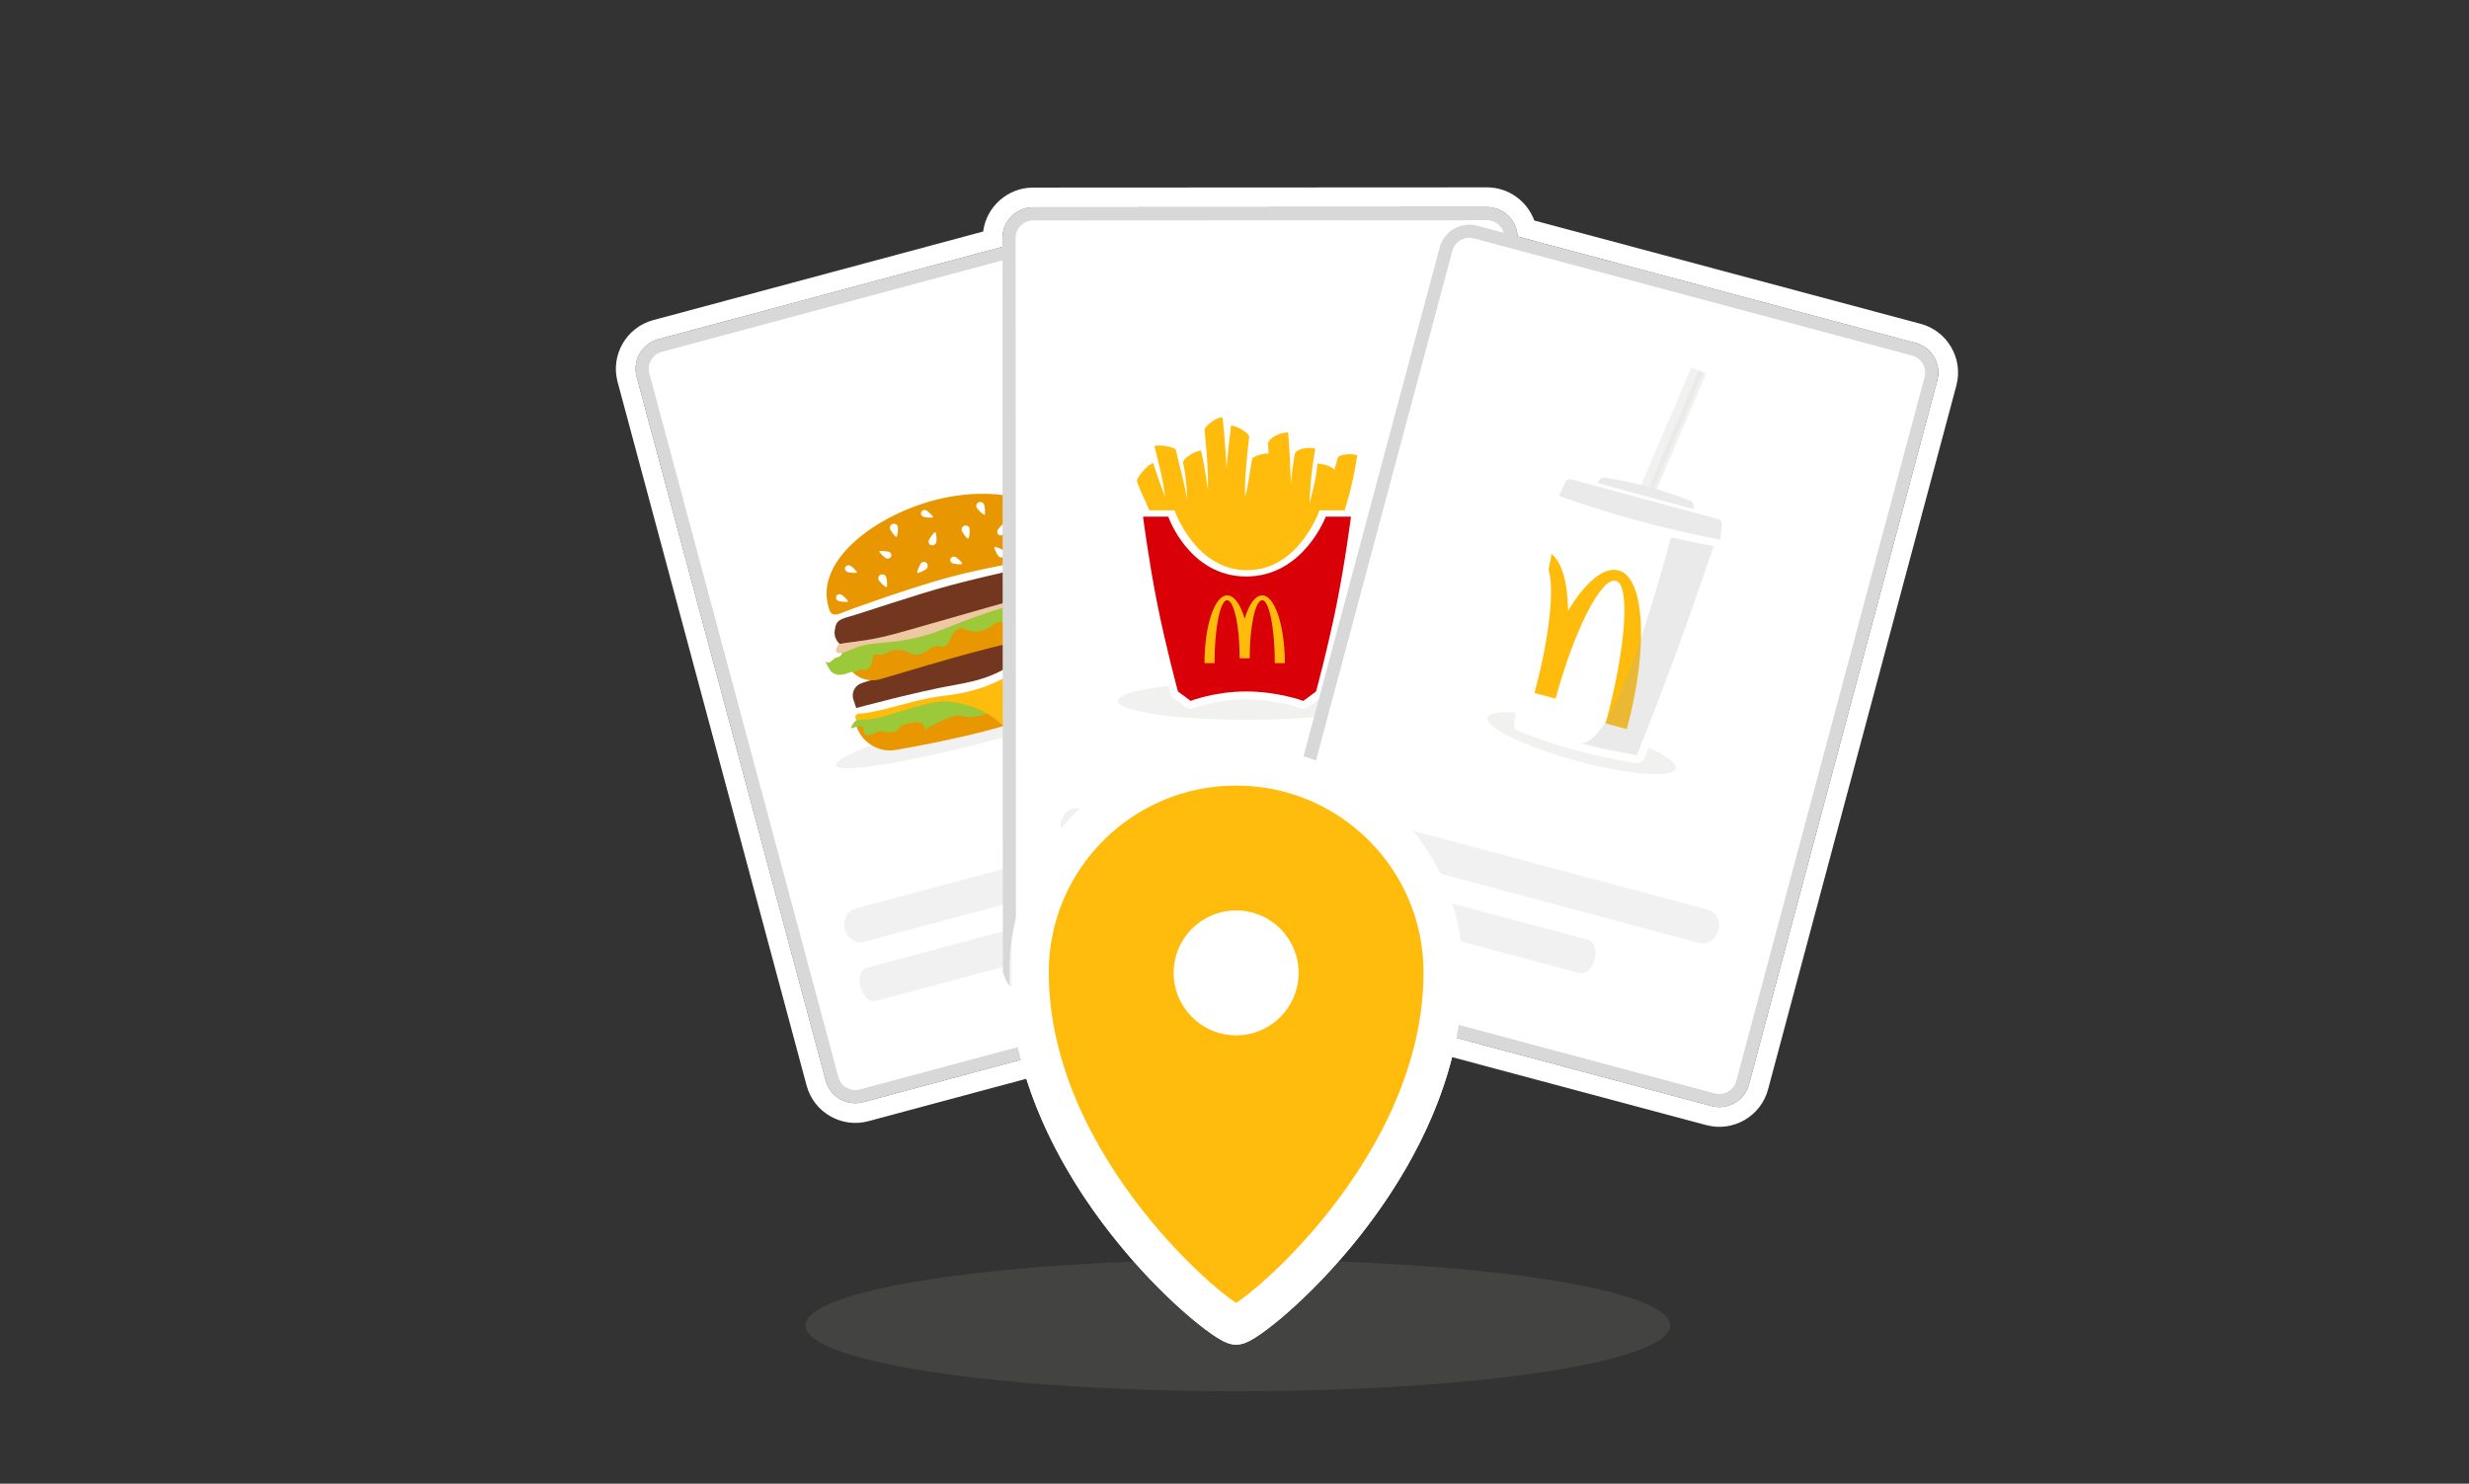 <svg width="376" height="226" viewBox="0 0 376 226" fill="none" xmlns="http://www.w3.org/2000/svg">
<rect x="0" y="0" width="376" height="226" fill="#333333" stroke="none"/>
<g clip-path="url(#clip0_17_28623)">
<path d="M167.25 34.708C169.197 34.186 171.223 35.354 171.745 37.301L171.746 37.302L200.533 144.496L200.577 144.679C200.982 146.57 199.826 148.488 197.942 148.993L197.941 148.994L131.201 166.917C129.255 167.439 127.229 166.271 126.707 164.324L126.707 164.323L97.919 57.129L97.875 56.947C97.471 55.055 98.626 53.138 100.51 52.632L100.511 52.632L167.25 34.708Z" fill="white" stroke="#D8D8D8" stroke-width="2"/>
<path d="M131.619 143.458C130.365 143.794 129.046 142.934 128.672 141.539C128.298 140.143 129.011 138.739 130.264 138.403L182.788 124.329C184.042 123.993 185.361 124.852 185.735 126.248C186.109 127.644 185.396 129.048 184.143 129.384L131.619 143.458Z" fill="#F1F1F1"/>
<path d="M133.337 152.481C132.446 152.72 131.42 151.782 131.046 150.386C130.672 148.99 131.091 147.665 131.982 147.426L169.333 137.418C170.224 137.179 171.25 138.117 171.624 139.513C171.998 140.909 171.579 142.234 170.688 142.473L133.337 152.481Z" fill="#F1F1F1"/>
<g style="mix-blend-mode:multiply">
<ellipse cx="24.222" cy="2.463" rx="24.222" ry="2.463" transform="matrix(0.967 -0.259 0.259 0.967 126.684 114.21)" fill="#F1F1F1"/>
</g>
<path fill-rule="evenodd" clip-rule="evenodd" d="M130.31 110.261C131.038 112.979 133.681 114.718 136.453 114.232C140.294 113.558 145.841 112.483 150.966 111.11C155.775 109.821 160.325 108.24 163.529 107.043C166.179 106.053 167.573 103.205 166.841 100.472L130.31 110.261Z" fill="#E89700"/>
<path d="M132.01 109.142L132.069 109.152C134.581 109.624 134.834 108.163 136.53 107.77C137.225 107.609 137.833 107.611 138.316 107.672L138.36 107.621C138.409 107.567 138.464 107.513 138.524 107.459L138.953 107.343L139.281 107.252C139.728 107.127 140.208 106.989 140.725 106.836L140.987 106.757L141.315 106.657C141.637 106.56 142.075 106.437 142.493 106.357L142.523 106.357C142.633 106.384 142.738 106.418 142.838 106.46C143.04 106.544 143.226 106.631 143.402 106.709C143.815 106.534 144.177 106.403 144.562 106.177C145.109 106.135 145.608 106.125 146.068 106.144C146.928 106.179 151.285 104.476 153.602 103.848L154.161 103.614C155.385 103.107 156.407 102.715 156.622 102.573L156.635 102.564C156.731 102.495 156.831 102.428 156.934 102.365L157.08 102.373L157.231 102.38C158.381 102.419 159.793 102.279 161.649 101.513C162.07 101.339 162.556 101.241 163.07 101.201C163.486 100.727 163.928 100.904 164.332 100.718C164.88 100.465 165.027 100.175 165.869 99.884C167.019 99.485 167.934 101.032 168.273 101.52C168.611 102.008 168.479 101.685 168.141 101.737C167.803 101.789 167.607 101.611 167.211 101.684C165.533 101.995 166.247 104.048 164.336 104.946C163.306 105.431 161.824 104.604 161.346 104.64C160.869 104.676 160.532 105.139 160.079 105.268C157.939 105.88 156.453 105.067 154.586 105.321L154.63 105.221C154.656 105.163 154.683 105.105 154.71 105.046C154.759 104.941 154.429 105.025 153.907 105.198L153.612 105.471C152.337 106.64 150.758 108 151.188 108.386C150.385 108.746 149.492 108.961 148.468 109.186C147.477 109.403 146.297 108.899 145.501 109.019C144.11 109.228 140.799 111.15 140.799 111.15C140.799 111.15 140.807 110.21 140.17 110.059C139.295 109.85 137.307 110.34 137.094 110.699C136.88 111.058 136.614 111.341 136.195 111.456C135.162 111.739 134.74 111.322 134.2 111.346C133.631 111.372 133.416 111.628 132.68 111.907C131.859 112.218 131.604 111.717 131.558 111.255L131.556 111.227C131.441 109.825 129.501 111.332 129.619 110.79C129.737 110.248 130.853 108.958 132.01 109.142Z" fill="#9CC93A"/>
<path fill-rule="evenodd" clip-rule="evenodd" d="M143.704 105.988C150.685 105.22 153.099 102.906 156.226 101.723C158.272 100.949 160.285 100.551 161.926 100.512C161.944 100.512 162.602 100.432 162.96 100.359C163.601 100.227 164.274 100.046 164.981 99.817C164.981 99.817 165.914 99.447 166.435 99.245C166.956 99.043 167.411 99.017 167.639 99.519C167.815 99.907 167.591 100.165 167.204 100.341C166.817 100.517 164.338 100.724 158.085 102.729C151.833 104.733 154.307 112.052 152.21 110.062C150.037 107.999 146.562 106.95 144.11 106.836C141.659 106.722 135.977 108.811 134.211 109.225C132.444 109.639 131.904 109.597 131.12 109.626C130.336 109.654 130.396 109.788 130.283 109.368C130.182 108.989 130.455 108.735 130.837 108.698C131.05 108.677 131.772 108.73 134.54 108.068C136.734 107.544 140.617 106.327 143.704 105.988Z" fill="#FFBC0D"/>
<path fill-rule="evenodd" clip-rule="evenodd" d="M164.021 95.264C165.083 94.979 166.175 95.611 166.46 96.675L166.751 97.867C166.751 97.867 165.903 98.529 162.893 99.246C159.884 99.963 157.97 99.724 155.928 100.495C152.806 101.672 151.91 103.204 145.728 104.277C139.546 105.35 130.396 107.856 130.396 107.856L129.929 106.464C129.643 105.4 130.273 104.307 131.335 104.023C138.637 101.648 144.158 99.957 147.898 98.951C151.639 97.944 156.872 96.757 164.021 95.264Z" fill="#73371F"/>
<path fill-rule="evenodd" clip-rule="evenodd" d="M128.757 100.497C128.664 100.15 128.87 99.794 129.217 99.701L164.673 90.2C164.92 90.134 165.174 90.281 165.24 90.528C165.884 92.929 164.414 95.387 161.996 95.964C157.706 96.987 151.37 98.516 148.043 99.408C144.668 100.312 138.283 102.196 134.056 103.456C131.771 104.137 129.374 102.8 128.757 100.497Z" fill="#E89700"/>
<path d="M139.284 95.832L139.473 95.761C141.885 94.843 141.541 94.227 142.82 93.864C143.399 93.699 143.884 93.781 144.335 93.962C145.21 92.998 146.175 92.145 147.515 91.815C148.575 91.555 149.917 92.229 150.774 92.091C152.272 91.849 154.71 90.252 155.5 89.049C155.557 88.962 155.68 89.05 155.683 89.182L155.69 89.46C155.708 90.011 155.788 90.651 156.489 90.857C157.466 91.144 158.697 90.769 159.783 90.093C159.98 89.634 160.241 89.274 160.687 89.134C161.786 88.79 162.289 89.337 162.877 89.316L162.943 89.313C163.637 89.271 164.519 88.916 165.229 89.981C165.94 91.047 167.775 89.961 167.775 89.961C167.775 89.961 166.775 92.47 165.489 92.203L165.432 92.191C162.638 91.53 162.513 93.411 160.702 93.883C159.959 94.077 159.295 94.063 158.762 93.974C158.228 93.885 155.476 96.2 153.948 95.447L153.768 95.356C152.906 94.912 152.292 94.491 151.54 94.936C151.09 95.202 150.612 95.856 149.139 96.153C148.19 96.345 147.172 95.933 146.295 95.571C145.716 96.013 145.295 95.989 144.8 97.179L144.769 97.253C144.386 98.206 143.991 98.615 143.128 98.464L143.072 98.454C141.728 98.187 141.46 99.39 139.83 99.722C138.751 99.942 137.185 98.096 134.779 99.574C134.354 99.834 133.761 99.805 133.138 99.622C132.942 100.103 132.839 100.566 132.757 100.895C132.334 102.611 131.494 101.772 130.933 102.046L130.91 102.058C130.355 102.363 130.02 102.186 129.191 102.501L129.109 102.533C127.894 103.024 126.787 102.837 126.299 101.903C126.217 101.747 125.425 100.425 125.883 100.844C126.34 101.263 126.888 100.277 127.313 100.19C129.114 99.823 127.437 98.404 129.43 97.284C130.409 96.733 132.367 96.985 133.526 97.335L133.812 96.77C134.146 96.123 134.541 95.459 135.095 95.269C136.596 94.755 137.892 96.341 139.284 95.832Z" fill="#9CC93A"/>
<path fill-rule="evenodd" clip-rule="evenodd" d="M129.279 93.939C131.069 93.459 139.308 90.613 144.732 89.16C150.222 87.689 159.383 85.659 160.965 85.448C162.546 85.237 163.018 85.404 163.305 86.476C163.592 87.548 163.36 86.683 163.648 87.755C163.935 88.827 163.199 89.531 162.136 89.816L129.392 98.59C128.328 98.875 126.944 97.555 127.107 96.176C127.27 94.796 127.489 94.419 129.279 93.939Z" fill="#73371F"/>
<path d="M127.717 98.191C128.018 97.994 128.518 97.976 131.829 97.513C133.127 97.332 135.161 96.909 138.292 95.994C140.485 95.353 143.949 94.387 150.257 92.576C156.565 90.764 159.45 90.142 161.474 89.57C163.497 88.998 163.358 87.791 164.625 88.513C165.892 89.235 163.872 89.629 161.886 90.309C159.9 90.989 159.876 90.418 153.22 92.419C146.565 94.42 143.943 95.932 140.867 96.79C135.07 98.408 132.884 97.443 129.638 98.95C126.392 100.456 127.417 98.388 127.717 98.191Z" fill="#EDC8A3"/>
<path fill-rule="evenodd" clip-rule="evenodd" d="M162.348 82.097C162.568 82.921 162.874 84.059 161.689 84.401C160.492 84.698 150.483 86.319 144.745 87.879C139.239 89.332 129.474 92.798 127.938 93.447C126.404 94.046 126.298 92.855 126.122 92.231C124.303 85.414 132.995 78.793 141.857 76.311C150.728 73.832 160.574 75.481 162.348 82.097Z" fill="white"/>
<path d="M141.853 76.311C150.724 73.832 160.57 75.481 162.344 82.098C162.565 82.922 162.87 84.06 161.685 84.402C160.489 84.698 150.479 86.319 144.742 87.879C139.235 89.333 129.471 92.799 127.935 93.448C126.401 94.046 126.295 92.855 126.119 92.231C124.3 85.414 132.991 78.793 141.853 76.311ZM128.095 90.56C127.815 90.434 127.484 90.548 127.355 90.814C127.226 91.08 127.35 91.399 127.63 91.525C127.91 91.651 129.06 91.757 129.13 91.613C129.199 91.467 128.375 90.686 128.095 90.56ZM151.446 83.324C151.316 83.447 151.855 84.527 152.094 84.752C152.332 84.977 152.72 84.976 152.958 84.751C153.196 84.525 153.195 84.159 152.957 83.934C152.717 83.709 151.575 83.201 151.446 83.324ZM134.109 87.545C133.8 87.685 133.665 88.038 133.807 88.335C133.95 88.631 134.844 89.498 135.012 89.422C135.18 89.346 135.069 88.124 134.927 87.828C134.784 87.532 134.418 87.405 134.109 87.545ZM145.499 84.833C145.22 84.707 144.888 84.821 144.76 85.087C144.631 85.354 144.754 85.673 145.033 85.799C145.313 85.924 146.462 86.031 146.534 85.886C146.604 85.742 145.78 84.96 145.499 84.833ZM158.977 80.576C158.711 80.448 158.392 80.57 158.266 80.85C158.14 81.13 158.034 82.281 158.178 82.352C158.324 82.42 159.105 81.596 159.231 81.316C159.357 81.036 159.243 80.705 158.977 80.576ZM141.116 85.754C140.89 85.516 140.525 85.516 140.3 85.754C140.074 85.993 139.566 87.137 139.689 87.266C139.813 87.394 140.891 86.856 141.116 86.618C141.341 86.379 141.341 85.993 141.116 85.754ZM152.961 79.731C152.815 79.662 152.034 80.486 151.908 80.766C151.782 81.046 151.896 81.377 152.162 81.506C152.428 81.635 152.747 81.512 152.873 81.232C152.999 80.952 153.105 79.801 152.961 79.731ZM129.467 86.149C129.187 86.023 128.856 86.138 128.727 86.404C128.599 86.67 128.721 86.988 129 87.114C129.281 87.24 130.431 87.347 130.501 87.202C130.57 87.056 129.747 86.275 129.467 86.149ZM146.903 80.066C146.574 80.154 146.375 80.479 146.459 80.792C146.543 81.105 147.255 82.097 147.434 82.051C147.613 82.003 147.734 80.786 147.65 80.473C147.566 80.16 147.232 79.978 146.903 80.066ZM135.424 84.08C135.143 83.954 133.994 83.848 133.923 83.992C133.854 84.137 134.678 84.918 134.958 85.045C135.238 85.17 135.569 85.056 135.698 84.79C135.826 84.523 135.703 84.206 135.424 84.08ZM142.434 81.057C142.26 81.016 141.525 82.028 141.431 82.342C141.337 82.656 141.52 82.973 141.839 83.049C142.158 83.124 142.493 82.931 142.587 82.617C142.681 82.303 142.607 81.1 142.434 81.057ZM149.032 76.525C148.723 76.665 148.587 77.018 148.73 77.314C148.873 77.611 149.767 78.477 149.935 78.402C150.102 78.325 149.992 77.105 149.85 76.808C149.707 76.512 149.341 76.385 149.032 76.525ZM135.979 79.8C135.651 79.888 135.453 80.213 135.536 80.526C135.62 80.84 136.333 81.833 136.511 81.786C136.69 81.737 136.811 80.52 136.727 80.207C136.643 79.894 136.308 79.712 135.979 79.8ZM141.043 77.728C140.762 77.603 140.432 77.717 140.303 77.983C140.175 78.25 140.297 78.568 140.576 78.694C140.857 78.82 142.007 78.926 142.077 78.781C142.147 78.637 141.323 77.855 141.043 77.728Z" fill="#E89700"/>
<ellipse cx="188.505" cy="201.906" rx="65.842" ry="10.02" fill="#A0A09F" fill-opacity="0.15"/>
<path d="M226.441 32.543C228.457 32.543 230.112 34.197 230.112 36.213L230.168 147.208L230.163 147.396C230.065 149.328 228.452 150.881 226.501 150.881L226.5 150.881L157.393 150.917L157.205 150.912C155.275 150.813 153.722 149.2 153.722 147.248L152.721 147.248L153.722 147.247L153.665 36.251L153.67 36.064C153.769 34.132 155.381 32.579 157.332 32.578L157.333 32.578L226.441 32.543Z" fill="white" stroke="#D8D8D8" stroke-width="2"/>
<ellipse cx="189.906" cy="106.767" rx="19.672" ry="2.879" fill="#A0A09F" fill-opacity="0.15"/>
<mask id="path-18-outside-1_17_28623" maskUnits="userSpaceOnUse" x="171.11" y="61.582" width="37.049" height="47.063" fill="black">
<rect fill="white" x="171.11" y="61.582" width="37.049" height="47.063"/>
<path d="M186.184 63.595C186.465 66.162 186.661 68.704 186.776 71.232C186.978 69.09 187.209 66.945 187.471 64.798C188.639 64.954 190.284 66.074 190.232 66.516C189.374 73.891 189.624 75.66 189.624 75.66C190.243 73.368 190.255 72.038 190.704 69.798C191.099 69.482 192.189 69.048 193.196 69.07C193.171 68.661 193.119 67.956 193.09 67.545C193.341 66.642 194.701 65.967 196.164 65.85C196.424 68.986 196.482 70.732 196.596 73.75C196.711 72.086 196.873 71.025 197.178 69.112C197.642 68.278 199.146 68.088 200.302 68.321C199.739 71.673 199.548 73.469 199.416 76.707C200.087 74.102 200.366 73.162 200.647 70.602C201.669 70.699 202.72 70.987 203.227 71.551C203.425 70.829 203.539 70.453 203.724 69.725C203.832 69.299 205.463 68.997 206.7 69.342C206.22 72.461 205.741 74.62 204.781 77.738L204.525 78.698H205.74C205.732 78.762 204.895 85.35 203.565 92.012C202.235 98.671 200.442 105.257 200.423 105.327L198.489 106.766C198.477 106.762 194.613 105.327 189.786 105.327C184.951 105.327 181.325 106.766 181.325 106.766L179.392 105.327C179.377 105.272 177.566 98.606 176.249 92.012C174.933 85.423 174.081 78.761 174.073 78.698H175.469L175.033 77.738L174.784 77.155C174.2 75.825 173.593 74.687 173.115 73.227C173.05 73.03 174.493 70.853 175.626 70.53C176.173 72.299 176.775 74.018 177.423 75.7C177.147 73.14 176.443 70.536 175.812 67.938C176.951 67.635 179.001 68.252 179.047 68.454C179.795 71.774 180.212 72.817 180.795 76.097C180.661 73.386 180.581 72.479 180.168 70.407C180.083 69.976 181.747 68.734 182.913 68.647C183.328 70.499 183.517 71.633 183.97 74.708C183.943 71.32 183.933 70.518 183.435 65.458C183.392 65.021 185.295 63.439 186.184 63.595Z"/>
</mask>
<path d="M186.184 63.595C186.465 66.162 186.661 68.704 186.776 71.232C186.978 69.09 187.209 66.945 187.471 64.798C188.639 64.954 190.284 66.074 190.232 66.516C189.374 73.891 189.624 75.66 189.624 75.66C190.243 73.368 190.255 72.038 190.704 69.798C191.099 69.482 192.189 69.048 193.196 69.07C193.171 68.661 193.119 67.956 193.09 67.545C193.341 66.642 194.701 65.967 196.164 65.85C196.424 68.986 196.482 70.732 196.596 73.75C196.711 72.086 196.873 71.025 197.178 69.112C197.642 68.278 199.146 68.088 200.302 68.321C199.739 71.673 199.548 73.469 199.416 76.707C200.087 74.102 200.366 73.162 200.647 70.602C201.669 70.699 202.72 70.987 203.227 71.551C203.425 70.829 203.539 70.453 203.724 69.725C203.832 69.299 205.463 68.997 206.7 69.342C206.22 72.461 205.741 74.62 204.781 77.738L204.525 78.698H205.74C205.732 78.762 204.895 85.35 203.565 92.012C202.235 98.671 200.442 105.257 200.423 105.327L198.489 106.766C198.477 106.762 194.613 105.327 189.786 105.327C184.951 105.327 181.325 106.766 181.325 106.766L179.392 105.327C179.377 105.272 177.566 98.606 176.249 92.012C174.933 85.423 174.081 78.761 174.073 78.698H175.469L175.033 77.738L174.784 77.155C174.2 75.825 173.593 74.687 173.115 73.227C173.05 73.03 174.493 70.853 175.626 70.53C176.173 72.299 176.775 74.018 177.423 75.7C177.147 73.14 176.443 70.536 175.812 67.938C176.951 67.635 179.001 68.252 179.047 68.454C179.795 71.774 180.212 72.817 180.795 76.097C180.661 73.386 180.581 72.479 180.168 70.407C180.083 69.976 181.747 68.734 182.913 68.647C183.328 70.499 183.517 71.633 183.97 74.708C183.943 71.32 183.933 70.518 183.435 65.458C183.392 65.021 185.295 63.439 186.184 63.595Z" fill="white"/>
<path d="M186.184 63.595L187.376 63.465C187.318 62.934 186.917 62.506 186.392 62.414L186.184 63.595ZM186.776 71.232L185.577 71.287C185.606 71.916 186.117 72.416 186.747 72.432C187.377 72.447 187.911 71.972 187.97 71.345L186.776 71.232ZM187.471 64.798L187.629 63.609C187.312 63.567 186.99 63.653 186.737 63.849C186.484 64.045 186.319 64.335 186.28 64.653L187.471 64.798ZM190.232 66.516L191.424 66.655L191.424 66.655L190.232 66.516ZM189.624 75.66L188.437 75.828C188.516 76.392 188.982 76.822 189.55 76.857C190.119 76.892 190.634 76.523 190.782 75.973L189.624 75.66ZM190.704 69.798L189.955 68.861C189.734 69.037 189.583 69.286 189.528 69.562L190.704 69.798ZM193.196 69.07L193.17 70.27C193.505 70.277 193.828 70.144 194.061 69.902C194.293 69.66 194.414 69.332 194.394 68.998L193.196 69.07ZM193.09 67.545L191.934 67.223C191.897 67.356 191.883 67.494 191.893 67.631L193.09 67.545ZM196.164 65.85L197.36 65.751C197.305 65.092 196.728 64.602 196.069 64.654L196.164 65.85ZM196.596 73.75L195.398 73.796C195.422 74.433 195.94 74.94 196.578 74.95C197.216 74.96 197.749 74.469 197.793 73.833L196.596 73.75ZM197.178 69.112L196.13 68.529C196.062 68.652 196.016 68.785 195.994 68.924L197.178 69.112ZM200.302 68.321L201.484 68.52C201.592 67.882 201.173 67.274 200.539 67.145L200.302 68.321ZM199.416 76.707L198.217 76.659C198.192 77.272 198.634 77.805 199.24 77.894C199.847 77.984 200.424 77.601 200.577 77.007L199.416 76.707ZM200.647 70.602L200.76 69.408C200.107 69.346 199.526 69.819 199.454 70.471L200.647 70.602ZM203.227 71.551L202.336 72.354C202.629 72.68 203.077 72.82 203.504 72.718C203.931 72.617 204.268 72.291 204.384 71.868L203.227 71.551ZM203.724 69.725L204.887 70.02L204.887 70.019L203.724 69.725ZM206.7 69.342L207.885 69.525C207.978 68.924 207.607 68.35 207.022 68.187L206.7 69.342ZM204.781 77.738L203.635 77.385C203.63 77.4 203.626 77.414 203.622 77.429L204.781 77.738ZM204.525 78.698L203.366 78.389C203.27 78.749 203.347 79.134 203.574 79.429C203.801 79.725 204.152 79.898 204.525 79.898V78.698ZM205.74 78.698L206.93 78.849C206.974 78.508 206.868 78.164 206.64 77.905C206.413 77.647 206.085 77.499 205.74 77.499V78.698ZM203.565 92.012L204.741 92.247L204.741 92.247L203.565 92.012ZM200.423 105.327L201.139 106.289C201.354 106.129 201.51 105.901 201.58 105.642L200.423 105.327ZM198.489 106.766L198.071 107.89C198.452 108.032 198.879 107.971 199.205 107.728L198.489 106.766ZM189.786 105.327V104.127H189.786L189.786 105.327ZM181.325 106.766L180.609 107.728C180.942 107.977 181.381 108.034 181.768 107.881L181.325 106.766ZM179.392 105.327L178.234 105.641C178.305 105.9 178.46 106.128 178.676 106.289L179.392 105.327ZM176.249 92.012L175.073 92.247L175.073 92.247L176.249 92.012ZM174.073 78.698V77.499C173.729 77.499 173.401 77.647 173.173 77.906C172.945 78.164 172.84 78.508 172.883 78.85L174.073 78.698ZM175.469 78.698V79.898C175.876 79.898 176.256 79.691 176.477 79.348C176.698 79.005 176.729 78.574 176.561 78.202L175.469 78.698ZM175.033 77.738L173.929 78.208C173.933 78.217 173.937 78.226 173.94 78.234L175.033 77.738ZM174.784 77.155L175.888 76.685L175.883 76.673L174.784 77.155ZM173.115 73.227L171.975 73.601L171.975 73.601L173.115 73.227ZM175.626 70.53L176.772 70.176C176.579 69.553 175.925 69.198 175.298 69.377L175.626 70.53ZM177.423 75.7L176.304 76.131C176.521 76.694 177.12 77.008 177.706 76.866C178.291 76.724 178.681 76.171 178.616 75.572L177.423 75.7ZM175.812 67.938L175.504 66.779C174.873 66.946 174.492 67.587 174.646 68.221L175.812 67.938ZM179.047 68.454L177.876 68.718L177.877 68.718L179.047 68.454ZM180.795 76.097L179.614 76.307C179.725 76.931 180.301 77.36 180.93 77.289C181.559 77.218 182.024 76.67 181.993 76.038L180.795 76.097ZM180.168 70.407L178.991 70.639L178.992 70.641L180.168 70.407ZM182.913 68.647L184.084 68.385C183.954 67.804 183.417 67.406 182.824 67.451L182.913 68.647ZM183.97 74.708L182.784 74.883C182.876 75.506 183.434 75.952 184.063 75.904C184.691 75.855 185.175 75.328 185.17 74.698L183.97 74.708ZM183.435 65.458L184.629 65.341L184.629 65.341L183.435 65.458ZM186.184 63.595L184.992 63.726C185.27 66.267 185.463 68.784 185.577 71.287L186.776 71.232L187.974 71.178C187.858 68.624 187.66 66.057 187.376 63.465L186.184 63.595ZM186.776 71.232L187.97 71.345C188.171 69.213 188.401 67.079 188.662 64.944L187.471 64.798L186.28 64.653C186.017 66.811 185.784 68.966 185.581 71.12L186.776 71.232ZM187.471 64.798L187.313 65.987C187.654 66.033 188.187 66.254 188.66 66.558C188.887 66.704 189.045 66.835 189.128 66.92C189.17 66.964 189.163 66.965 189.138 66.922C189.127 66.902 189.004 66.696 189.041 66.377L190.232 66.516L191.424 66.655C191.474 66.226 191.311 65.888 191.215 65.722C191.106 65.532 190.969 65.372 190.846 65.246C190.598 64.991 190.282 64.75 189.959 64.541C189.33 64.136 188.456 63.719 187.629 63.609L187.471 64.798ZM190.232 66.516L189.041 66.377C188.609 70.087 188.454 72.408 188.408 73.814C188.384 74.518 188.389 74.998 188.4 75.311C188.405 75.468 188.413 75.585 188.42 75.668C188.423 75.71 188.426 75.743 188.429 75.77C188.431 75.783 188.432 75.794 188.433 75.804C188.434 75.809 188.434 75.813 188.435 75.817C188.435 75.819 188.436 75.821 188.436 75.823C188.436 75.824 188.436 75.825 188.436 75.826C188.436 75.826 188.436 75.827 188.436 75.827C188.436 75.828 188.437 75.828 189.624 75.66C190.812 75.492 190.812 75.493 190.812 75.493C190.812 75.494 190.812 75.494 190.812 75.495C190.812 75.495 190.812 75.496 190.813 75.497C190.813 75.498 190.813 75.499 190.813 75.501C190.813 75.503 190.814 75.505 190.814 75.506C190.814 75.508 190.814 75.509 190.814 75.507C190.814 75.504 190.812 75.493 190.811 75.471C190.807 75.429 190.802 75.35 190.797 75.226C190.788 74.977 190.784 74.553 190.805 73.893C190.849 72.572 190.997 70.32 191.424 66.655L190.232 66.516ZM189.624 75.66L190.782 75.973C191.108 74.767 191.274 73.812 191.414 72.89C191.554 71.964 191.663 71.117 191.88 70.033L190.704 69.798L189.528 69.562C189.296 70.719 189.174 71.657 189.042 72.53C188.909 73.406 188.759 74.262 188.466 75.347L189.624 75.66ZM190.704 69.798L191.453 70.735C191.452 70.735 191.467 70.724 191.504 70.702C191.539 70.68 191.586 70.654 191.645 70.626C191.764 70.567 191.916 70.505 192.09 70.448C192.447 70.332 192.835 70.262 193.17 70.27L193.196 69.07L193.223 67.871C192.551 67.856 191.889 67.992 191.35 68.166C190.833 68.334 190.31 68.577 189.955 68.861L190.704 69.798ZM193.196 69.07L194.394 68.998C194.368 68.58 194.315 67.864 194.286 67.459L193.09 67.545L191.893 67.631C191.923 68.048 191.975 68.743 191.999 69.143L193.196 69.07ZM193.09 67.545L194.245 67.867C194.245 67.869 194.315 67.687 194.738 67.461C195.127 67.253 195.669 67.093 196.26 67.046L196.164 65.85L196.069 64.654C195.196 64.724 194.326 64.961 193.607 65.345C192.921 65.712 192.186 66.318 191.934 67.223L193.09 67.545ZM196.164 65.85L194.969 65.95C195.227 69.055 195.283 70.777 195.398 73.796L196.596 73.75L197.795 73.705C197.681 70.687 197.622 68.916 197.36 65.751L196.164 65.85ZM196.596 73.75L197.793 73.833C197.903 72.226 198.058 71.21 198.363 69.301L197.178 69.112L195.994 68.924C195.688 70.841 195.518 71.947 195.4 73.668L196.596 73.75ZM197.178 69.112L198.226 69.696C198.21 69.725 198.287 69.584 198.73 69.49C199.131 69.405 199.629 69.409 200.064 69.497L200.302 68.321L200.539 67.145C199.819 67 198.988 66.983 198.232 67.143C197.517 67.295 196.61 67.666 196.13 68.529L197.178 69.112ZM200.302 68.321L199.119 68.123C198.548 71.521 198.351 73.367 198.217 76.659L199.416 76.707L200.614 76.756C200.744 73.571 200.929 71.825 201.484 68.52L200.302 68.321ZM199.416 76.707L200.577 77.007C201.248 74.404 201.548 73.388 201.839 70.732L200.647 70.602L199.454 70.471C199.184 72.936 198.926 73.801 198.254 76.408L199.416 76.707ZM200.647 70.602L200.533 71.796C200.979 71.838 201.401 71.92 201.743 72.037C202.103 72.159 202.275 72.287 202.336 72.354L203.227 71.551L204.119 70.749C203.672 70.252 203.065 69.953 202.517 69.766C201.952 69.573 201.337 69.462 200.76 69.408L200.647 70.602ZM203.227 71.551L204.384 71.868C204.576 71.17 204.698 70.762 204.887 70.02L203.724 69.725L202.561 69.43C202.38 70.143 202.275 70.487 202.07 71.234L203.227 71.551ZM203.724 69.725L204.887 70.019C204.816 70.297 204.656 70.446 204.605 70.489C204.547 70.538 204.515 70.547 204.545 70.534C204.603 70.508 204.743 70.464 204.965 70.431C205.41 70.365 205.953 70.379 206.377 70.498L206.7 69.342L207.022 68.187C206.21 67.96 205.319 67.953 204.612 68.058C204.258 68.11 203.893 68.199 203.576 68.339C203.418 68.409 203.232 68.509 203.059 68.654C202.894 68.794 202.659 69.045 202.561 69.43L203.724 69.725ZM206.7 69.342L205.514 69.16C205.043 72.224 204.576 74.326 203.635 77.385L204.781 77.738L205.928 78.091C206.905 74.913 207.397 72.697 207.885 69.525L206.7 69.342ZM204.781 77.738L203.622 77.429L203.366 78.389L204.525 78.698L205.684 79.008L205.94 78.047L204.781 77.738ZM204.525 78.698V79.898H205.74V78.698V77.499H204.525V78.698ZM205.74 78.698L204.55 78.547C204.543 78.604 203.71 85.159 202.388 91.777L203.565 92.012L204.741 92.247C206.08 85.543 206.921 78.92 206.93 78.849L205.74 78.698ZM203.565 92.012L202.388 91.777C201.067 98.394 199.283 104.948 199.265 105.011L200.423 105.327L201.58 105.642C201.601 105.566 203.403 98.948 204.741 92.247L203.565 92.012ZM200.423 105.327L199.707 104.364L197.772 105.804L198.489 106.766L199.205 107.728L201.139 106.289L200.423 105.327ZM198.489 106.766L198.907 105.642C198.842 105.618 194.822 104.127 189.786 104.127V105.327V106.526C194.404 106.526 198.112 107.906 198.071 107.89L198.489 106.766ZM189.786 105.327L189.786 104.127C187.253 104.127 185.042 104.504 183.465 104.879C182.674 105.068 182.039 105.257 181.597 105.4C181.375 105.472 181.202 105.533 181.082 105.576C181.021 105.598 180.974 105.616 180.941 105.629C180.924 105.635 180.911 105.64 180.901 105.644C180.896 105.646 180.892 105.647 180.889 105.648C180.888 105.649 180.886 105.65 180.885 105.65C180.885 105.65 180.884 105.65 180.884 105.651C180.884 105.651 180.883 105.651 180.883 105.651C180.883 105.651 180.883 105.651 181.325 106.766C181.768 107.881 181.767 107.881 181.767 107.881C181.767 107.881 181.767 107.881 181.767 107.881C181.767 107.881 181.766 107.881 181.766 107.881C181.766 107.882 181.766 107.882 181.766 107.881C181.767 107.881 181.768 107.881 181.77 107.88C181.774 107.878 181.782 107.875 181.793 107.871C181.815 107.863 181.851 107.849 181.899 107.832C181.996 107.797 182.144 107.745 182.338 107.682C182.726 107.556 183.3 107.385 184.02 107.213C185.464 106.869 187.484 106.526 189.786 106.526L189.786 105.327ZM181.325 106.766L182.041 105.804L180.108 104.364L179.392 105.327L178.676 106.289L180.609 107.728L181.325 106.766ZM179.392 105.327L180.549 105.012C180.536 104.963 178.734 98.329 177.425 91.777L176.249 92.012L175.073 92.247C176.398 98.882 178.218 105.582 178.234 105.641L179.392 105.327ZM176.249 92.012L177.425 91.777C176.118 85.231 175.27 78.603 175.263 78.546L174.073 78.698L172.883 78.85C172.892 78.92 173.748 85.615 175.073 92.247L176.249 92.012ZM174.073 78.698V79.898H175.469V78.698V77.499H174.073V78.698ZM175.469 78.698L176.561 78.202L176.125 77.242L175.033 77.738L173.94 78.234L174.377 79.194L175.469 78.698ZM175.033 77.738L176.136 77.268L175.888 76.685L174.784 77.155L173.681 77.626L173.929 78.208L175.033 77.738ZM174.784 77.155L175.883 76.673C175.256 75.245 174.71 74.241 174.255 72.854L173.115 73.227L171.975 73.601C172.477 75.133 173.145 76.405 173.686 77.637L174.784 77.155ZM173.115 73.227L174.255 72.854C174.324 73.064 174.314 73.238 174.308 73.308C174.301 73.392 174.285 73.454 174.278 73.483C174.262 73.541 174.247 73.57 174.252 73.559C174.26 73.543 174.288 73.487 174.346 73.391C174.459 73.204 174.637 72.948 174.853 72.681C175.07 72.414 175.305 72.162 175.529 71.969C175.771 71.761 175.916 71.695 175.954 71.684L175.626 70.53L175.298 69.377C174.769 69.527 174.31 69.854 173.964 70.151C173.601 70.463 173.267 70.829 172.99 71.17C172.712 71.513 172.47 71.858 172.295 72.145C172.21 72.286 172.127 72.435 172.064 72.577C172.033 72.645 171.993 72.742 171.963 72.853C171.947 72.909 171.927 72.995 171.918 73.098C171.91 73.188 171.902 73.378 171.975 73.601L173.115 73.227ZM175.626 70.53L174.48 70.885C175.036 72.682 175.647 74.426 176.304 76.131L177.423 75.7L178.543 75.269C177.904 73.61 177.311 71.917 176.772 70.176L175.626 70.53ZM177.423 75.7L178.616 75.572C178.329 72.911 177.597 70.205 176.978 67.655L175.812 67.938L174.646 68.221C175.289 70.868 175.965 73.369 176.231 75.829L177.423 75.7ZM175.812 67.938L176.12 69.097C176.238 69.066 176.442 69.045 176.729 69.06C177.005 69.075 177.306 69.119 177.588 69.18C177.872 69.241 178.109 69.312 178.259 69.368C178.339 69.398 178.363 69.412 178.348 69.404C178.344 69.402 178.293 69.373 178.226 69.315C178.199 69.291 177.961 69.093 177.876 68.718L179.047 68.454L180.217 68.191C180.127 67.791 179.867 67.563 179.805 67.508C179.702 67.419 179.601 67.357 179.534 67.319C179.395 67.24 179.242 67.175 179.105 67.123C178.822 67.017 178.467 66.915 178.091 66.834C177.388 66.683 176.358 66.552 175.504 66.779L175.812 67.938ZM179.047 68.454L177.877 68.718C178.653 72.162 179.034 73.045 179.614 76.307L180.795 76.097L181.976 75.887C181.39 72.588 180.937 71.386 180.217 68.191L179.047 68.454ZM180.795 76.097L181.993 76.038C181.857 73.297 181.773 72.325 181.345 70.173L180.168 70.407L178.992 70.641C179.388 72.633 179.464 73.475 179.597 76.157L180.795 76.097ZM180.168 70.407L181.345 70.176C181.413 70.519 181.285 70.752 181.276 70.77C181.251 70.816 181.242 70.816 181.285 70.769C181.366 70.68 181.523 70.542 181.747 70.389C182.225 70.064 182.724 69.864 183.003 69.843L182.913 68.647L182.824 67.451C181.936 67.517 181.021 67.982 180.396 68.407C180.069 68.629 179.754 68.888 179.51 69.155C179.39 69.287 179.256 69.455 179.152 69.653C179.064 69.821 178.903 70.187 178.991 70.639L180.168 70.407ZM182.913 68.647L181.743 68.909C182.147 70.717 182.331 71.816 182.784 74.883L183.97 74.708L185.157 74.533C184.702 71.451 184.508 70.281 184.084 68.385L182.913 68.647ZM183.97 74.708L185.17 74.698C185.142 71.273 185.13 70.435 184.629 65.341L183.435 65.458L182.242 65.576C182.736 70.602 182.743 71.368 182.771 74.718L183.97 74.708ZM183.435 65.458L184.629 65.341C184.648 65.536 184.608 65.68 184.588 65.741C184.566 65.808 184.543 65.847 184.54 65.852C184.534 65.862 184.551 65.832 184.614 65.762C184.735 65.627 184.933 65.446 185.174 65.268C185.415 65.09 185.657 64.945 185.857 64.857C185.955 64.814 186.023 64.793 186.059 64.786C186.1 64.777 186.064 64.792 185.976 64.777L186.184 63.595L186.392 62.414C185.811 62.312 185.253 62.501 184.891 62.661C184.485 62.84 184.087 63.088 183.746 63.34C183.406 63.593 183.08 63.88 182.829 64.159C182.706 64.297 182.575 64.46 182.47 64.64C182.395 64.768 182.197 65.123 182.242 65.576L183.435 65.458Z" fill="white" mask="url(#path-18-outside-1_17_28623)"/>
<path fill-rule="evenodd" clip-rule="evenodd" d="M174.071 78.698H177.91C177.91 78.698 181.082 87.815 189.784 87.815C198.486 87.815 201.9 78.698 201.9 78.698H205.738C205.738 78.698 204.9 85.319 203.563 92.013C202.226 98.707 200.42 105.328 200.42 105.328L198.486 106.767C198.486 106.767 194.619 105.328 189.784 105.328C184.949 105.328 181.323 106.767 181.323 106.767L179.389 105.328C179.389 105.328 177.569 98.633 176.247 92.013C174.925 85.392 174.071 78.698 174.071 78.698Z" fill="#D90007"/>
<path fill-rule="evenodd" clip-rule="evenodd" d="M192.226 90.693C191.145 90.693 190.18 92.081 189.549 94.251C188.919 92.081 187.954 90.693 186.873 90.693C184.973 90.693 183.431 95.312 183.431 101.009H184.961C184.961 95.719 185.817 91.43 186.873 91.43C187.929 91.43 188.785 95.389 188.785 100.272H190.314C190.314 95.389 191.17 91.43 192.226 91.43C193.281 91.43 194.137 95.719 194.137 101.009H195.666C195.666 95.312 194.126 90.693 192.226 90.693Z" fill="#FFBC0D"/>
<path fill-rule="evenodd" clip-rule="evenodd" d="M178.871 77.739C178.871 77.739 181.989 86.855 189.906 86.855C197.823 86.855 200.942 77.739 200.942 77.739C200.942 77.739 203.101 77.739 204.78 77.739C205.74 74.62 206.219 72.461 206.699 69.342C205.463 68.997 203.832 69.299 203.724 69.725C203.539 70.453 203.425 70.829 203.227 71.552C202.72 70.988 201.669 70.699 200.646 70.602C200.366 73.162 200.087 74.102 199.415 76.708C199.548 73.469 199.739 71.673 200.301 68.322C199.146 68.088 197.642 68.279 197.179 69.113C196.873 71.026 196.71 72.087 196.596 73.751C196.481 70.732 196.424 68.986 196.164 65.85C194.7 65.967 193.34 66.642 193.089 67.545C193.119 67.956 193.171 68.662 193.196 69.071C192.188 69.049 191.099 69.482 190.704 69.798C190.255 72.038 190.244 73.369 189.625 75.66C189.625 75.66 189.374 73.891 190.233 66.516C190.284 66.074 188.639 64.954 187.47 64.799C187.208 66.946 186.978 69.09 186.776 71.232C186.661 68.704 186.465 66.162 186.184 63.595C185.295 63.439 183.392 65.021 183.435 65.458C183.933 70.519 183.942 71.32 183.97 74.708C183.516 71.633 183.328 70.499 182.913 68.647C181.747 68.734 180.082 69.977 180.168 70.408C180.581 72.48 180.661 73.386 180.795 76.098C180.212 72.817 179.795 71.775 179.047 68.454C179.001 68.252 176.951 67.636 175.812 67.938C176.443 70.537 177.148 73.14 177.424 75.701C176.776 74.018 176.173 72.3 175.626 70.531C174.492 70.853 173.051 73.03 173.115 73.227C173.662 74.895 174.376 76.143 175.032 77.739H178.871Z" fill="#FFBC0D"/>
<path d="M163.873 128.366C162.575 128.366 161.523 127.194 161.523 125.749C161.523 124.304 162.575 123.132 163.873 123.132L218.25 123.132C219.548 123.132 220.6 124.304 220.6 125.749C220.6 127.194 219.548 128.366 218.25 128.366L163.873 128.366Z" fill="#F1F1F1"/>
<path d="M163.194 137.527C162.271 137.527 161.523 136.355 161.523 134.91C161.523 133.465 162.271 132.293 163.194 132.293L201.863 132.293C202.785 132.293 203.533 133.465 203.533 134.91C203.533 136.355 202.785 137.527 201.863 137.527L163.194 137.527Z" fill="#F1F1F1"/>
<path d="M291.464 53.2C293.411 53.722 294.581 55.747 294.06 57.694L294.059 57.695L265.381 164.919L265.328 165.099C264.732 166.939 262.773 168.022 260.888 167.517L260.887 167.517L194.13 149.659C192.183 149.137 191.013 147.113 191.535 145.166L191.535 145.165L220.213 37.942L220.266 37.762C220.862 35.922 222.821 34.839 224.706 35.344L224.707 35.344L291.464 53.2Z" fill="white" stroke="#D8D8D8" stroke-width="2"/>
<path d="M206.231 129.56C204.977 129.224 204.265 127.82 204.639 126.425C205.013 125.029 206.332 124.169 207.585 124.505L260.11 138.58C261.363 138.915 262.076 140.319 261.702 141.715C261.328 143.111 260.008 143.97 258.755 143.635L206.231 129.56Z" fill="#F1F1F1"/>
<path d="M203.205 138.23C202.313 137.991 201.894 136.666 202.268 135.27C202.642 133.875 203.668 132.937 204.559 133.175L241.91 143.184C242.801 143.423 243.221 144.748 242.847 146.144C242.472 147.54 241.447 148.478 240.555 148.239L203.205 138.23Z" fill="#F1F1F1"/>
<ellipse cx="240.86" cy="113.209" rx="14.849" ry="2.784" transform="rotate(15.153 240.86 113.209)" fill="#A0A09F" fill-opacity="0.15"/>
<path d="M258.069 54.814L260.32 55.776C260.941 56.042 261.229 56.761 260.964 57.383L253.961 73.756L254.051 73.786C255.141 74.135 256.222 74.513 257.295 74.921L257.754 75.099C258.582 75.421 259.131 76.206 259.156 77.085L259.158 77.129L262.001 77.9C262.905 78.145 263.506 78.993 263.444 79.921L263.439 79.984L263.205 82.328C263.149 82.891 262.722 83.32 262.199 83.412L262.177 83.415L262.119 83.584C260.483 88.485 258.775 93.379 256.997 98.267L256.511 99.599C254.558 104.929 252.532 110.225 250.431 115.486C250.219 116.016 249.667 116.33 249.103 116.24C246.239 115.788 243.414 115.193 240.623 114.457L240.104 114.318C237.148 113.517 234.235 112.557 231.366 111.437C230.833 111.229 230.515 110.68 230.6 110.115C231.446 104.485 232.369 98.891 233.367 93.331C233.867 90.551 234.386 87.773 234.927 84.996L235.198 83.61C235.653 81.297 236.123 78.985 236.605 76.684L236.642 76.501L236.623 76.485C236.231 76.151 236.078 75.591 236.283 75.09L236.303 75.043L237.284 72.901C237.683 72.031 238.653 71.577 239.577 71.827L242.421 72.597L242.444 72.559C242.899 71.832 243.736 71.433 244.59 71.542L244.657 71.552C246.063 71.775 247.457 72.044 248.839 72.359L249.199 72.442L256.463 55.458C256.729 54.836 257.448 54.548 258.069 54.814Z" fill="white"/>
<path fill-rule="evenodd" clip-rule="evenodd" d="M237.805 76.925C241.578 78.285 245.394 79.487 249.253 80.532C253.112 81.577 257.014 82.465 260.958 83.195C259.176 88.53 257.311 93.858 255.362 99.177C253.413 104.496 251.39 109.78 249.293 115.031C246.294 114.556 243.337 113.925 240.423 113.136C237.51 112.347 234.638 111.4 231.81 110.296C232.654 104.678 233.574 99.094 234.571 93.546C235.568 87.998 236.645 82.457 237.805 76.925Z" fill="white"/>
<path fill-rule="evenodd" clip-rule="evenodd" d="M260.955 83.195C260.955 83.195 258.282 91.198 255.359 99.177C252.436 107.155 249.29 115.03 249.29 115.03C249.29 115.03 244.792 114.319 240.421 113.136C243.866 114.069 248.55 103.638 254.474 81.845C258.056 82.663 260.955 83.195 260.955 83.195Z" fill="#EAEAEA"/>
<path fill-rule="evenodd" clip-rule="evenodd" d="M238.803 93.026C238.752 88.831 237.895 85.674 236.292 84.383C236.293 84.377 236.293 84.377 235.831 86.764C236.738 89.73 235.956 97.163 233.684 105.552L236.903 106.424C239.75 95.911 243.86 87.876 246.082 88.478C248.304 89.08 247.605 98.8 244.521 110.189L247.739 111.061C251.061 98.796 250.512 87.974 246.511 86.891C244.236 86.275 241.397 88.714 238.803 93.026Z" fill="#FFBC0D"/>
<g style="mix-blend-mode:multiply" opacity="0.24">
<path d="M249.903 97.147C249.826 101.143 249.117 105.978 247.74 111.061L244.522 110.19C244.57 110.012 244.616 109.834 244.663 109.657C246.245 106.993 247.993 102.824 249.903 97.147Z" fill="#ADADAD"/>
</g>
<path d="M257.585 55.94L259.835 56.902L251.914 75.425L249.53 74.776L257.585 55.94Z" fill="#A0A09F" fill-opacity="0.15"/>
<path d="M258.684 56.522L259.359 56.811L251.411 75.397L250.696 75.202L258.684 56.522Z" fill="#EAEAEA"/>
<path fill-rule="evenodd" clip-rule="evenodd" d="M239.253 73.008L261.678 79.081C262.024 79.175 262.252 79.506 262.217 79.863L261.983 82.207C257.803 81.413 253.665 80.462 249.57 79.353C245.474 78.243 241.422 76.977 237.412 75.553L238.393 73.411C238.543 73.085 238.906 72.915 239.253 73.008Z" fill="#EAEAEA"/>
<path fill-rule="evenodd" clip-rule="evenodd" d="M244.464 72.759C246.667 73.109 248.839 73.574 250.98 74.154C253.121 74.733 255.23 75.428 257.309 76.238C257.696 76.388 257.945 76.766 257.932 77.181L257.92 77.555L243.272 73.588L243.45 73.259C243.648 72.895 244.055 72.694 244.464 72.759Z" fill="#EAEAEA"/>
<mask id="path-38-outside-2_17_28623" maskUnits="userSpaceOnUse" x="153.704" y="113.651" width="69.092" height="92.123" fill="black">
<rect fill="white" x="153.704" y="113.651" width="69.092" height="92.123"/>
<path d="M188.25 116.655C205.671 116.655 219.792 130.735 219.792 148.104C219.792 178.162 190.505 201.818 188.25 201.818C185.996 201.818 156.708 178.162 156.708 148.104C156.708 130.735 170.83 116.655 188.25 116.655Z"/>
</mask>
<path d="M188.25 116.655C205.671 116.655 219.792 130.735 219.792 148.104C219.792 178.162 190.505 201.818 188.25 201.818C185.996 201.818 156.708 178.162 156.708 148.104C156.708 130.735 170.83 116.655 188.25 116.655Z" fill="#FFBC0D"/>
<path d="M188.25 116.655V113.651V116.655ZM219.792 148.104H222.796V148.104L219.792 148.104ZM188.25 201.818V204.822H188.25L188.25 201.818ZM156.708 148.104L153.704 148.104V148.104H156.708ZM188.25 116.655V119.659C204.02 119.659 216.788 132.403 216.788 148.104L219.792 148.104L222.796 148.104C222.796 129.068 207.321 113.651 188.25 113.651V116.655ZM219.792 148.104H216.788C216.788 162.179 209.908 174.961 202.505 184.376C198.826 189.056 195.083 192.82 192.149 195.394C190.679 196.684 189.441 197.65 188.54 198.275C188.085 198.591 187.76 198.789 187.562 198.895C187.461 198.949 187.44 198.953 187.483 198.937C187.506 198.929 187.575 198.904 187.68 198.879C187.774 198.856 187.977 198.814 188.25 198.814L188.25 201.818L188.25 204.822C188.869 204.822 189.373 204.645 189.596 204.561C189.882 204.454 190.153 204.322 190.391 204.195C190.869 203.94 191.405 203.6 191.966 203.211C193.099 202.425 194.519 201.308 196.111 199.91C199.303 197.11 203.304 193.081 207.229 188.09C215.033 178.163 222.796 164.087 222.796 148.104H219.792ZM188.25 201.818V198.814C188.524 198.814 188.727 198.856 188.821 198.879C188.926 198.904 188.995 198.929 189.018 198.937C189.061 198.953 189.04 198.949 188.939 198.895C188.741 198.789 188.416 198.591 187.96 198.275C187.06 197.65 185.822 196.684 184.352 195.394C181.418 192.82 177.675 189.056 173.995 184.376C166.593 174.961 159.712 162.179 159.712 148.104H156.708H153.704C153.704 164.087 161.468 178.163 169.272 188.09C173.197 193.081 177.198 197.11 180.389 199.91C181.982 201.308 183.402 202.425 184.535 203.211C185.096 203.6 185.631 203.94 186.11 204.195C186.347 204.322 186.619 204.454 186.905 204.561C187.127 204.645 187.632 204.822 188.25 204.822V201.818ZM156.708 148.104L159.712 148.104C159.712 132.403 172.481 119.659 188.25 119.659V116.655V113.651C169.18 113.651 153.704 129.068 153.704 148.104L156.708 148.104Z" fill="white" mask="url(#path-38-outside-2_17_28623)"/>
<circle cx="188.25" cy="148.197" r="9.513" fill="white"/>
<path fill-rule="evenodd" clip-rule="evenodd" d="M226.442 31.542C228.945 31.542 231.007 33.538 231.11 36.019L291.725 52.232C294.205 52.897 295.693 55.471 295.028 57.953L266.35 165.177C265.685 167.659 263.112 169.148 260.631 168.483L218.892 157.319C218.701 158.307 218.482 159.285 218.237 160.253C212.152 184.297 190.19 201.819 188.249 201.819C186.339 201.819 165.033 184.845 158.561 161.384C158.494 161.143 158.43 160.902 158.366 160.659L131.462 167.885C128.981 168.55 126.405 167.065 125.74 164.583L96.952 57.389C96.287 54.907 97.771 52.331 100.252 51.666L152.666 37.588L152.665 36.252C152.665 33.682 154.765 31.577 157.334 31.577L226.442 31.542ZM157.332 28.573C157.333 28.573 157.333 28.573 157.334 28.573L226.442 28.538C229.749 28.538 232.579 30.646 233.655 33.59L292.501 49.33L292.502 49.33C296.584 50.424 299.024 54.643 297.93 58.729C297.93 58.73 297.93 58.73 297.93 58.73L269.252 165.954C268.158 170.035 263.941 172.48 259.853 171.384L221.139 161.029C218.06 173.162 211.184 183.593 204.758 191.1C201.255 195.191 197.835 198.473 195.131 200.754C193.782 201.891 192.581 202.804 191.612 203.452C191.133 203.772 190.664 204.059 190.233 204.278C190.018 204.386 189.767 204.502 189.498 204.597C189.278 204.675 188.816 204.823 188.249 204.823C187.703 204.823 187.258 204.685 187.039 204.61C186.775 204.52 186.532 204.41 186.326 204.308C185.912 204.102 185.466 203.834 185.016 203.537C184.105 202.938 182.982 202.096 181.723 201.051C179.197 198.954 175.994 195.935 172.667 192.165C166.557 185.24 159.873 175.607 156.3 164.325L132.24 170.787C128.158 171.881 123.935 169.448 122.839 165.363C122.839 165.362 122.839 165.362 122.839 165.361L94.051 58.167C92.957 54.087 95.386 49.86 99.474 48.764L149.724 35.268C150.208 31.504 153.435 28.574 157.332 28.573Z" fill="white"/>
</g>
<defs>
<clipPath id="clip0_17_28623">
<rect width="375" height="225" fill="white" transform="translate(0.501 0.501) scale(1.001)"/>
</clipPath>
</defs>
</svg>

